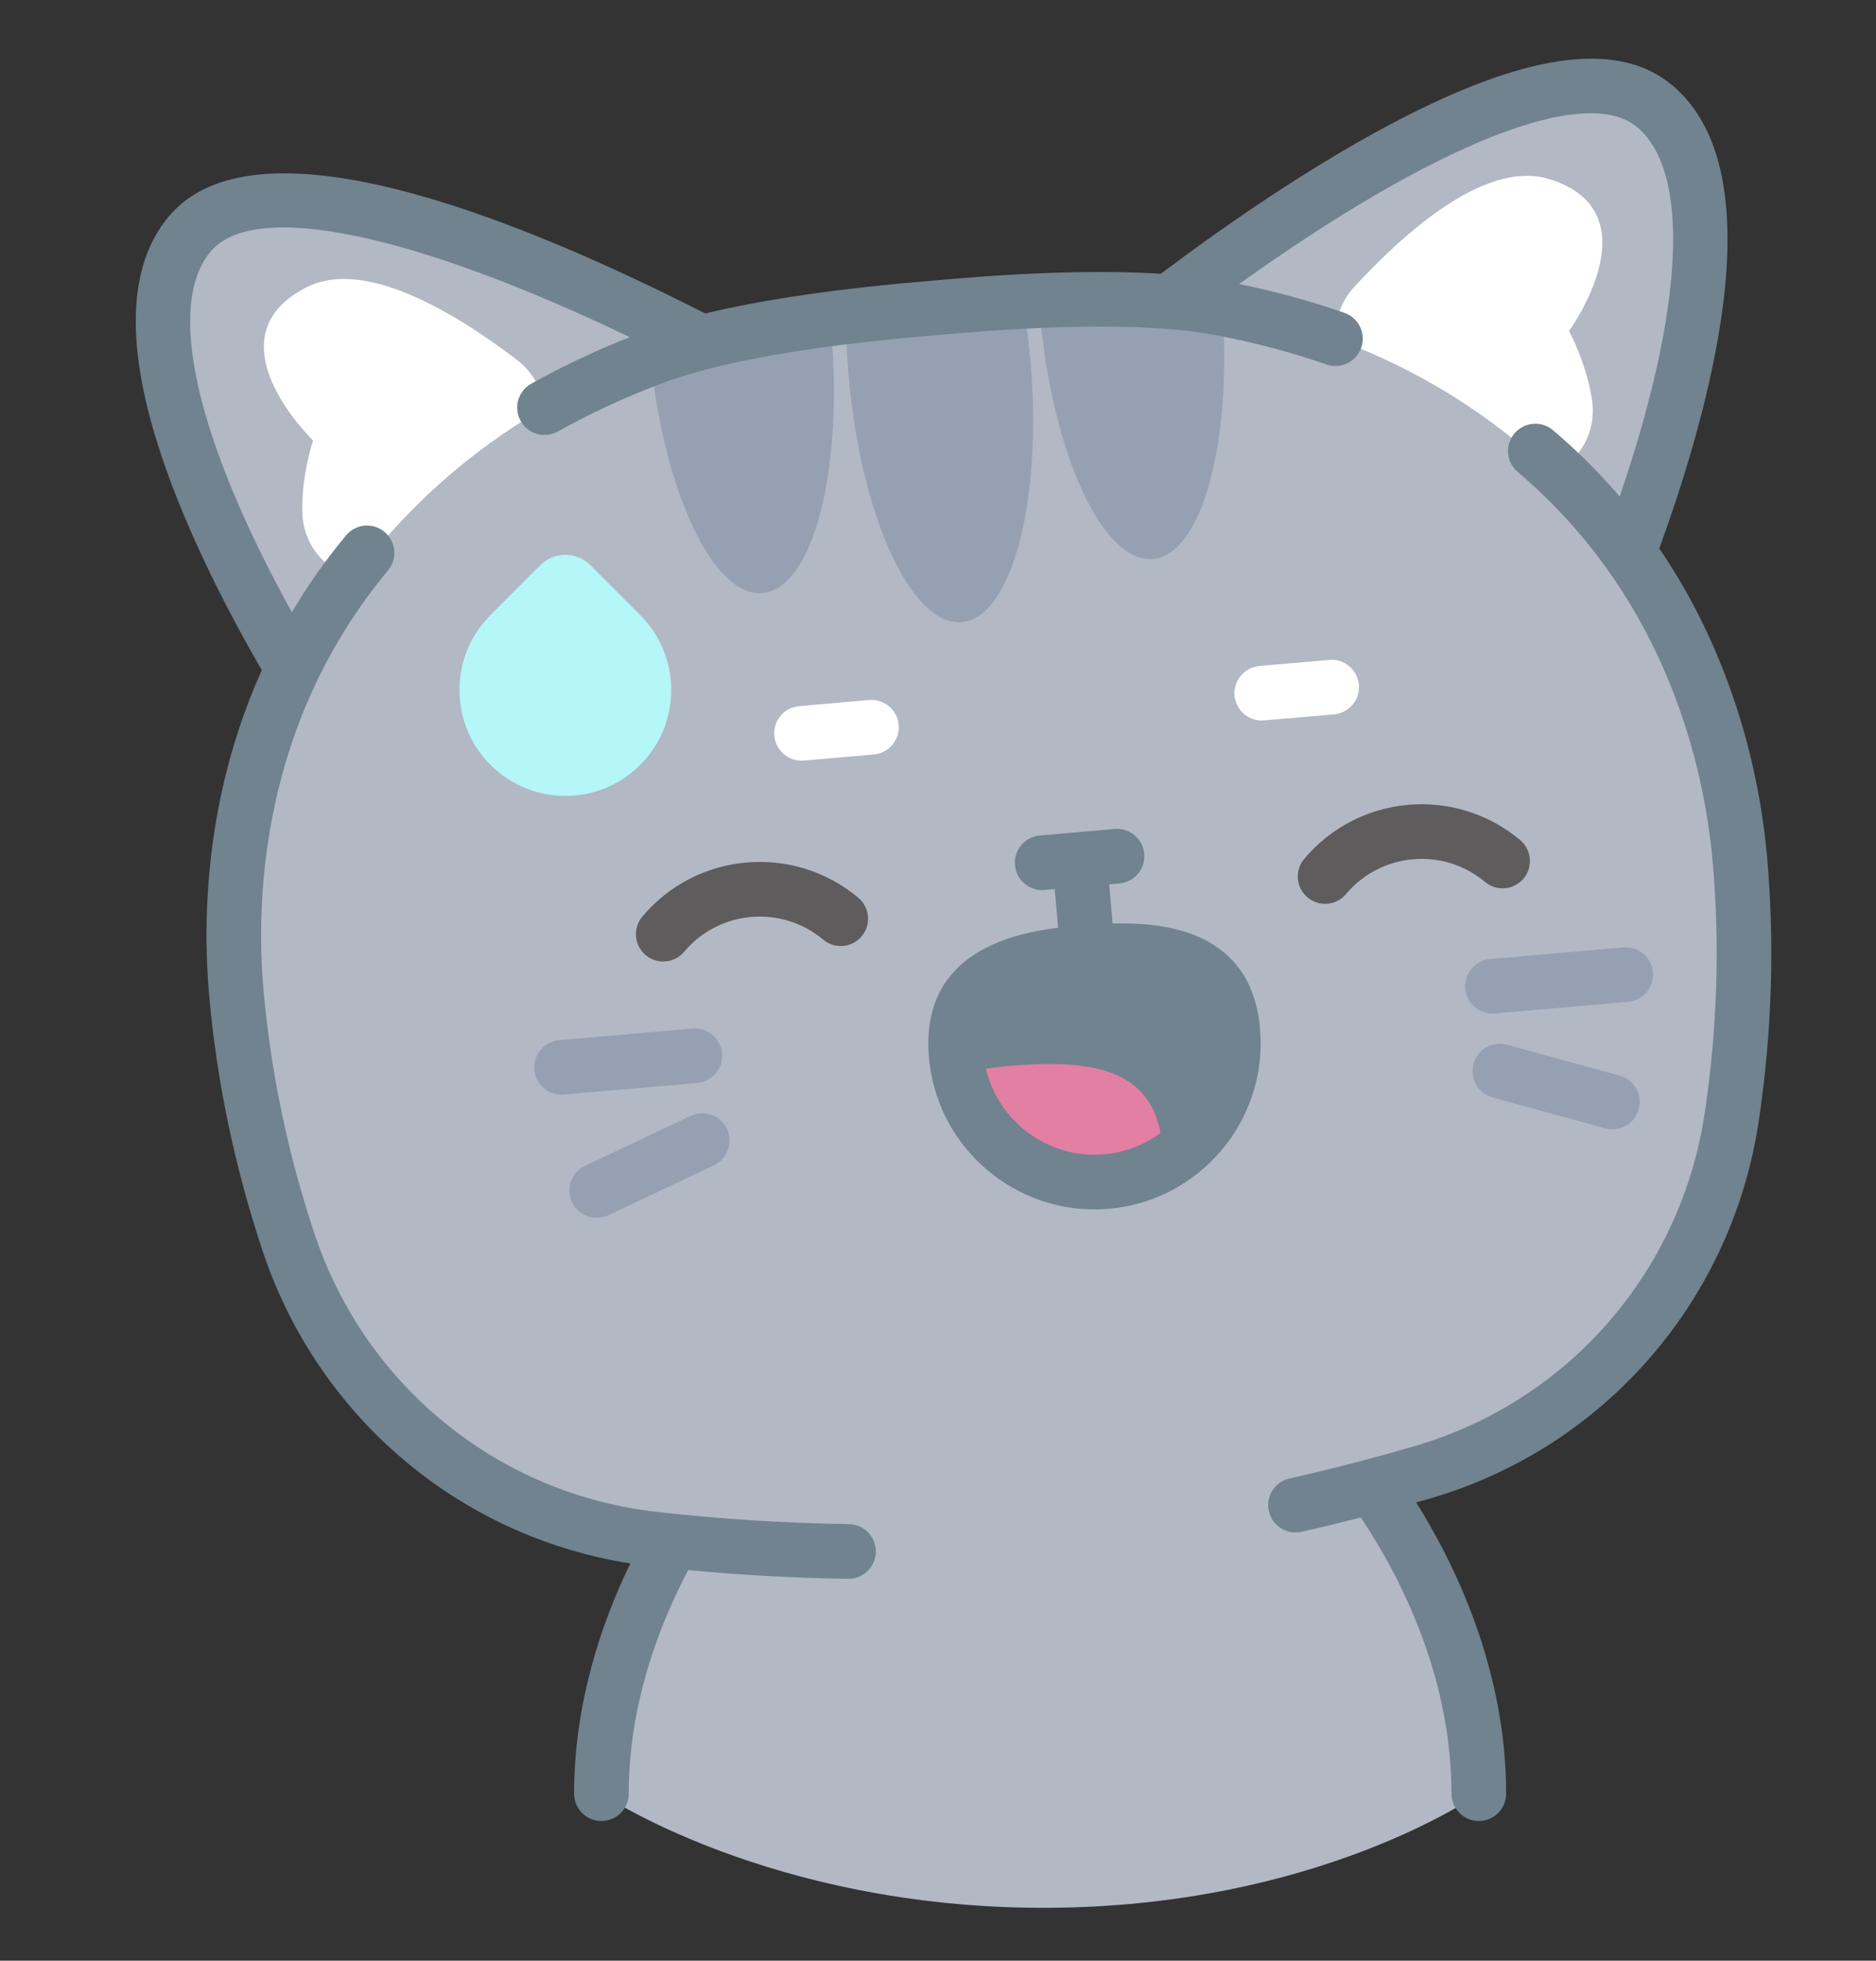 <svg xml:space="preserve" style="max-height: 500px" viewBox="250 18 224 234" y="0px" x="0px" xmlns:xlink="http://www.w3.org/1999/xlink" xmlns="http://www.w3.org/2000/svg" version="1.1" width="224" height="234">
<rect x="250" y="18" width="224" height="234" fill="#333333" stroke="none"/>
<g id="OBJECTS">
	<g>
		<g>
			<path d="M453.2,345.293c-2.092-11.193-7.087-23.712-16.33-34.269c3.613-13.495,9.995-43.505-2.04-51.75&#10;&#9;&#9;&#9;&#9;c-12.121-8.303-41.183,16.354-53.828,28.038c-7.313,0.146-16.551,1.372-27.018,3.377c-10.486,1.911-19.545,4.106-26.417,6.611&#10;&#9;&#9;&#9;&#9;c-16.018-6.334-52.02-18.817-60.318-6.703c-8.242,12.031,8.533,37.695,16.794,48.983c-4.81,13.186-4.946,26.667-2.853,37.863&#10;&#9;&#9;&#9;&#9;c1.81,9.681,4.771,19.135,8.897,28.371c6.531,14.615,19.356,25.071,34.496,28.665c-0.565,2.001-0.862,4.063-0.862,6.169&#10;&#9;&#9;&#9;&#9;c0,18.971,23.941,34.35,53.474,34.35c29.533,0,53.474-15.379,53.474-34.35c0-7.494-3.739-14.427-10.08-20.073&#10;&#9;&#9;&#9;&#9;c1.019-0.395,2.036-0.796,3.052-1.207c18.299-7.408,30.512-24.689,31.512-44.408C455.664,364.859,455.01,354.974,453.2,345.293z" style="fill:#B2B8C4;"/>
			<g>
				<path d="M365.674,295.656c2.995,16.025,0.759,29.88-4.971,30.951&#10;&#9;&#9;&#9;&#9;&#9;c-5.743,1.073-12.832-11.038-15.828-27.063c-0.41-2.196-0.724-4.348-0.935-6.429c6.704-1.57,13.465-2.834,20.286-3.779&#10;&#9;&#9;&#9;&#9;&#9;C364.781,291.353,365.266,293.472,365.674,295.656z" style="fill:#95A1B3;"/>
				<g>
					<path d="M342.358,294.566c2.993,16.013,0.771,29.877-4.971,30.951&#10;&#9;&#9;&#9;&#9;&#9;&#9;c-5.522,1.032-12.321-10.206-15.484-25.362c3.396-1.6,6.966-2.953,10.674-4.04c3.18-0.925,6.371-1.788,9.578-2.565&#10;&#9;&#9;&#9;&#9;&#9;&#9;C342.232,293.891,342.293,294.222,342.358,294.566z" style="fill:#95A1B3;"/>
					<path d="M387.292,287.793c2.561,15.332,0.294,28.341-5.253,29.378&#10;&#9;&#9;&#9;&#9;&#9;&#9;c-5.743,1.073-12.822-11.052-15.815-27.065c-0.064-0.344-0.126-0.675-0.178-1.021c3.755-0.499,7.542-0.889,11.334-1.191&#10;&#9;&#9;&#9;&#9;&#9;&#9;C380.72,287.624,384.031,287.602,387.292,287.793z" style="fill:#95A1B3;"/>
				</g>
			</g>
			<path d="M427.473,286.163c0,0,2.358,3.445,3.415,7.604c0.985,3.841-0.804,7.249-3.64,9.062&#10;&#9;&#9;&#9;&#9;c-7.811-6.121-16.882-10.623-26.642-13.104c-0.309-2.127,0.187-4.365,1.614-6.245c5.724-7.559,13.995-16.103,21.257-14.615&#10;&#9;&#9;&#9;&#9;C436.13,271.464,427.473,286.163,427.473,286.163z" style="fill:#FFFFFF;"/>
			<path d="M283.811,313.016c0,0-0.955,4.065-0.438,8.324c0.469,3.938,3.368,6.469,6.667,7.135&#10;&#9;&#9;&#9;&#9;c5.073-8.53,11.905-16.004,20.11-21.843c-0.481-2.095-1.752-4.003-3.761-5.24c-8.068-4.981-18.866-9.96-25.102-5.95&#10;&#9;&#9;&#9;&#9;C270.43,302.436,283.811,313.016,283.811,313.016z" style="fill:#FFFFFF;"/>
			<path d="M456.405,344.694c-1.565-8.376-5.608-22.102-15.95-34.51c1.867-7.244,4.004-17.283,4.511-26.836&#10;&#9;&#9;&#9;&#9;c0.716-13.497-2.076-22.503-8.299-26.766c-6.524-4.469-16.437-2.356-30.306,6.46c-9.924,6.308-19.827,14.772-26.673,21.05&#10;&#9;&#9;&#9;&#9;c-6.992,0.247-15.791,1.378-26.29,3.389c-10.539,1.921-19.16,4.046-25.773,6.343c-24.221-9.469-54.358-17.793-63.073-5.072&#10;&#9;&#9;&#9;&#9;c-4.264,6.224-3.614,15.63,1.931,27.956c3.932,8.74,9.551,17.321,13.908,23.392c-5.162,15.307-3.974,29.567-2.408,37.943&#10;&#9;&#9;&#9;&#9;c1.851,9.901,4.921,19.692,9.125,29.103c4.21,9.419,10.956,17.39,19.509,23.05c8.569,5.671,18.544,8.751,28.845,8.906&#10;&#9;&#9;&#9;&#9;c0.017,0,0.034,0,0.05,0c1.778,0,3.233-1.428,3.26-3.212c0.027-1.801-1.41-3.283-3.211-3.31&#10;&#9;&#9;&#9;&#9;c-9.052-0.137-17.816-2.842-25.344-7.824c-7.519-4.976-13.451-11.986-17.154-20.272c-3.996-8.943-6.912-18.243-8.669-27.64&#10;&#9;&#9;&#9;&#9;c-1.94-10.381-3.271-30.635,9.615-49.651c1.01-1.491,0.621-3.519-0.871-4.529c-1.491-1.011-3.519-0.621-4.529,0.87&#10;&#9;&#9;&#9;&#9;c-2.1,3.098-3.849,6.224-5.313,9.338c-10.427-15.308-18.632-32.745-13.364-40.435c4.387-6.405,22.888-4.404,49.015,5.086&#10;&#9;&#9;&#9;&#9;c-3.786,1.958-7.371,4.107-10.67,6.4c-1.479,1.028-1.844,3.06-0.816,4.539c0.633,0.911,1.649,1.4,2.681,1.4&#10;&#9;&#9;&#9;&#9;c0.642,0,1.291-0.189,1.858-0.584c3.448-2.398,7.24-4.63,11.266-6.635c6.409-3.186,16.94-6.129,31.33-8.752&#10;&#9;&#9;&#9;&#9;c14.337-2.746,25.22-3.806,32.345-3.15c4.482,0.416,8.824,1.128,12.905,2.118c1.751,0.425,3.513-0.65,3.938-2.4&#10;&#9;&#9;&#9;&#9;c0.424-1.75-0.651-3.513-2.401-3.938c-3.905-0.947-8.024-1.656-12.266-2.114c6.039-5.267,13.41-11.2,20.743-15.862&#10;&#9;&#9;&#9;&#9;c10.948-6.96,19.158-9.298,23.121-6.584c6.658,4.561,7.398,20.28,2.159,42.536c-2.491-2.377-5.254-4.661-8.333-6.794&#10;&#9;&#9;&#9;&#9;c-1.482-1.026-3.512-0.656-4.537,0.824c-1.025,1.481-0.656,3.512,0.825,4.538c18.885,13.078,24.96,32.445,26.9,42.826&#10;&#9;&#9;&#9;&#9;c1.757,9.398,2.396,19.123,1.9,28.905c-0.46,9.065-3.459,17.744-8.673,25.1c-5.22,7.365-12.415,13.053-20.807,16.45&#10;&#9;&#9;&#9;&#9;c-1.669,0.676-2.475,2.577-1.799,4.247c0.514,1.269,1.735,2.038,3.024,2.038c0.407,0,0.822-0.077,1.222-0.239&#10;&#9;&#9;&#9;&#9;c9.549-3.866,17.738-10.341,23.68-18.724c5.931-8.368,9.342-18.237,9.865-28.541C458.93,364.833,458.256,354.594,456.405,344.694&#10;&#9;&#9;&#9;&#9;z" style="fill:#70838E;"/>
			<g>
				<g>
					<path d="M416.851,377.73c-1.539,0-2.909-1.095-3.202-2.663c-0.331-1.771,0.836-3.474,2.606-3.805&#10;&#9;&#9;&#9;&#9;&#9;&#9;l15.245-2.849c1.771-0.329,3.474,0.836,3.805,2.607c0.331,1.77-0.836,3.474-2.606,3.805l-15.245,2.849&#10;&#9;&#9;&#9;&#9;&#9;&#9;C417.252,377.711,417.05,377.73,416.851,377.73z" style="fill:#95A1B3;"/>
					<path d="M432.008,389.719c-0.183,0-0.368-0.015-0.555-0.047l-13.336-2.288&#10;&#9;&#9;&#9;&#9;&#9;&#9;c-1.775-0.305-2.967-1.991-2.662-3.766c0.304-1.775,1.986-2.969,3.766-2.663l13.336,2.288c1.775,0.305,2.967,1.991,2.662,3.766&#10;&#9;&#9;&#9;&#9;&#9;&#9;C434.946,388.597,433.567,389.719,432.008,389.719z" style="fill:#95A1B3;"/>
				</g>
				<g>
					<path d="M310.37,397.633c-1.539,0-2.909-1.094-3.202-2.663c-0.331-1.77,0.836-3.474,2.606-3.805&#10;&#9;&#9;&#9;&#9;&#9;&#9;l15.245-2.849c1.771-0.33,3.474,0.836,3.805,2.607c0.331,1.771-0.836,3.474-2.606,3.805l-15.245,2.849&#10;&#9;&#9;&#9;&#9;&#9;&#9;C310.771,397.615,310.569,397.633,310.37,397.633z" style="fill:#95A1B3;"/>
					<path d="M315.826,411.435c-1.109,0-2.19-0.566-2.801-1.586c-0.925-1.545-0.423-3.548,1.123-4.473&#10;&#9;&#9;&#9;&#9;&#9;&#9;l11.609-6.951c1.544-0.925,3.548-0.423,4.473,1.123c0.925,1.545,0.422,3.548-1.123,4.473l-11.609,6.951&#10;&#9;&#9;&#9;&#9;&#9;&#9;C316.973,411.286,316.396,411.435,315.826,411.435z" style="fill:#95A1B3;"/>
				</g>
			</g>
			<g>
				<path d="M387.836,351.462c-0.89,0-1.776-0.362-2.42-1.074c-1.208-1.336-1.104-3.398,0.231-4.606&#10;&#9;&#9;&#9;&#9;&#9;l7.08-6.403c1.336-1.208,3.398-1.105,4.606,0.231c1.208,1.336,1.104,3.398-0.231,4.606l-7.08,6.403&#10;&#9;&#9;&#9;&#9;&#9;C389.399,351.184,388.616,351.462,387.836,351.462z" style="fill:#FFFFFF;"/>
				<path d="M343.19,359.808c-0.388,0-0.782-0.07-1.165-0.217l-8.915-3.413&#10;&#9;&#9;&#9;&#9;&#9;c-1.682-0.644-2.523-2.529-1.879-4.211c0.644-1.682,2.53-2.524,4.211-1.879l8.915,3.413c1.682,0.644,2.523,2.53,1.879,4.211&#10;&#9;&#9;&#9;&#9;&#9;C345.739,359.011,344.502,359.808,343.19,359.808z" style="fill:#FFFFFF;"/>
			</g>
			<g>
				<path d="M398.151,388.409c0.506,3.382-0.042,6.08-1.423,8.294c-3.234,5.213-11.116,7.647-20.718,9.568&#10;&#9;&#9;&#9;&#9;&#9;c-9.754,1.96-18.236,3.511-23.193-0.376c-1.972-1.553-3.394-3.963-4.111-7.557c-0.421-2.128-0.222-4.487,0.538-6.848&#10;&#9;&#9;&#9;&#9;&#9;c0.351-1.118,0.839-2.238,1.431-3.355c3.322-6.213,10.176-11.943,18.949-13.709c3.386-0.667,6.775-0.706,9.966-0.216&#10;&#9;&#9;&#9;&#9;&#9;c5.059,0.758,9.624,2.787,12.978,5.499C395.625,382.179,397.673,385.239,398.151,388.409z" style="fill:#70838E;"/>
				<path d="M391.834,397.618c-2.332,5.044-8.425,7.144-15.89,8.665c-7.583,1.555-14.184,2.754-18.234-1.303&#10;&#9;&#9;&#9;&#9;&#9;c0.167-0.58,0.371-1.156,0.592-1.734c2.362-6.022,7.514-11.445,14.335-12.846c2.633-0.526,5.296-0.418,7.82,0.185&#10;&#9;&#9;&#9;&#9;&#9;c4.005,0.956,7.672,3.152,10.415,5.979C391.204,396.912,391.528,397.263,391.834,397.618z" style="fill:#E27FA3;"/>
				<path d="M401.375,387.92c-0.587-3.878-2.985-7.694-6.753-10.746l0,0&#10;&#9;&#9;&#9;&#9;&#9;c-3.918-3.172-9.083-5.371-14.539-6.19c-2.586-0.391-5.186-0.462-7.77-0.226l-0.702-3.628l1.055-0.197&#10;&#9;&#9;&#9;&#9;&#9;c1.771-0.331,2.938-2.034,2.606-3.805c-0.331-1.77-2.034-2.938-3.805-2.606l-8.563,1.6c-1.77,0.331-2.938,2.034-2.606,3.805&#10;&#9;&#9;&#9;&#9;&#9;c0.293,1.568,1.662,2.663,3.202,2.663c0.199,0,0.4-0.018,0.603-0.056l1.096-0.205l0.715,3.693&#10;&#9;&#9;&#9;&#9;&#9;c-7.717,2.401-14.487,7.786-18.114,14.573c-0.683,1.273-1.243,2.587-1.666,3.905c-0.932,2.914-1.149,5.843-0.625,8.475&#10;&#9;&#9;&#9;&#9;&#9;c1.428,7.127,5.525,11.268,12.178,12.307c1.208,0.189,2.472,0.274,3.796,0.274c4.354,0,9.361-0.919,15.173-2.085&#10;&#9;&#9;&#9;&#9;&#9;c6.182-1.242,13.156-2.95,18.005-6.198C400.103,399.63,402.362,394.465,401.375,387.92z M391.032,397.856&#10;&#9;&#9;&#9;&#9;&#9;c-3.924,2.628-10.431,4.171-15.66,5.222c-6.933,1.392-12.564,2.405-16.679,1.762c-2.872-0.449-5.684-1.625-6.788-7.14&#10;&#9;&#9;&#9;&#9;&#9;c-0.307-1.546-0.155-3.348,0.441-5.21c0.302-0.941,0.706-1.887,1.205-2.816c2.514-4.705,8.224-10.341,16.701-12.045&#10;&#9;&#9;&#9;&#9;&#9;c1.646-0.325,3.31-0.488,4.98-0.488c1.292,0,2.588,0.098,3.879,0.293c4.328,0.649,8.38,2.357,11.407,4.809&#10;&#9;&#9;&#9;&#9;&#9;c2.5,2.025,4.066,4.388,4.408,6.652C395.536,392.939,394.372,395.619,391.032,397.856z" style="fill:#70838E;"/>
			</g>
			<g>
				<path d="M322.07,384.209c-1.49,0-2.834-1.027-3.177-2.54c-0.398-1.756,0.702-3.503,2.458-3.901&#10;&#9;&#9;&#9;&#9;&#9;c0.34-0.077,6.023-1.355,12.629-2.107c-2.31-1.487-4.952-2.893-7.478-3.57c-1.74-0.466-2.772-2.254-2.306-3.994&#10;&#9;&#9;&#9;&#9;&#9;c0.467-1.74,2.257-2.772,3.994-2.305c8.221,2.203,16.572,9.872,16.923,10.198c0.989,0.915,1.313,2.343,0.816,3.595&#10;&#9;&#9;&#9;&#9;&#9;c-0.493,1.243-1.695,2.059-3.031,2.059c-0.009,0-0.018,0-0.027,0c-8.712-0.065-19.964,2.459-20.077,2.485&#10;&#9;&#9;&#9;&#9;&#9;C322.552,384.182,322.309,384.209,322.07,384.209z" style="fill:#5F5C5D;"/>
				<path d="M395.997,371.718c-0.891,0-1.763-0.365-2.393-1.045c-0.915-0.988-1.129-2.437-0.538-3.647&#10;&#9;&#9;&#9;&#9;&#9;c0.21-0.43,5.227-10.598,12.096-15.622c1.453-1.063,3.495-0.746,4.557,0.707c1.063,1.454,0.746,3.494-0.707,4.557&#10;&#9;&#9;&#9;&#9;&#9;c-2.111,1.544-4.067,3.809-5.684,6.03c6.431-1.685,12.192-2.546,12.537-2.597c1.778-0.261,3.439,0.968,3.701,2.75&#10;&#9;&#9;&#9;&#9;&#9;c0.263,1.782-0.968,3.439-2.749,3.702c-0.115,0.017-11.54,1.729-19.618,4.935C396.808,371.642,396.401,371.718,395.997,371.718z" style="fill:#5F5C5D;"/>
			</g>
		</g>
		<path d="M397.323,440.458c12.503-26.788,39.753-83.895,60.317-77.194&#10;&#9;&#9;&#9;c20.564,6.701-28.398,83.539-28.398,83.539L397.323,440.458z" style="fill:#B2B8C4;"/>
		<path d="M429.239,450.064c-0.599,0-1.206-0.165-1.749-0.511c-1.519-0.968-1.966-2.984-0.998-4.503&#10;&#9;&#9;&#9;c14.793-23.22,36.676-64.483,32.417-76.36c-0.451-1.256-1.132-1.952-2.279-2.326c-7.189-2.343-17.369,6.206-29.44,24.719&#10;&#9;&#9;&#9;c-11.345,17.399-21.859,39.927-26.913,50.753c-0.762,1.632-2.702,2.337-4.334,1.576c-1.632-0.762-2.337-2.702-1.576-4.334&#10;&#9;&#9;&#9;c5.116-10.962,15.762-33.772,27.359-51.557c14.254-21.861,26.331-30.811,36.924-27.359c3.06,0.997,5.272,3.185,6.399,6.326&#10;&#9;&#9;&#9;c3.006,8.386-1.619,24.372-14.139,48.871c-8.95,17.512-18.819,33.039-18.917,33.194&#10;&#9;&#9;&#9;C431.371,449.531,430.317,450.064,429.239,450.064z" style="fill:#70838E;"/>
		<path d="M359.937,443.929c-19.68-22.059-62.206-68.914-79.973-56.581&#10;&#9;&#9;&#9;c-17.767,12.333,51.228,71.839,51.228,71.839L359.937,443.929z" style="fill:#B2B8C4;"/>
		<path d="M331.191,462.448c-0.755,0-1.512-0.26-2.129-0.792c-0.139-0.12-14.057-12.153-27.666-26.35&#10;&#9;&#9;&#9;c-19.039-19.862-28.067-33.843-27.6-42.739c0.175-3.333,1.665-6.064,4.309-7.899c9.15-6.352,23.293-1.256,43.233,15.581&#10;&#9;&#9;&#9;c16.222,13.697,32.98,32.481,41.034,41.508c1.199,1.344,1.082,3.405-0.262,4.605c-1.344,1.199-3.405,1.081-4.605-0.262&#10;&#9;&#9;&#9;c-7.954-8.915-24.505-27.467-40.374-40.867c-16.887-14.259-29.094-19.517-35.306-15.206c-0.991,0.688-1.444,1.551-1.514,2.883&#10;&#9;&#9;&#9;c-0.661,12.605,32.165,45.828,53.013,63.807c1.364,1.176,1.516,3.236,0.34,4.599C333.017,462.065,332.106,462.448,331.191,462.448&#10;&#9;&#9;&#9;z" style="fill:#70838E;"/>
	</g>
	<g>
		<g>
			<path d="M227.343,260.902c-11.31-11.31-47.339,9.263-63.207,19.236c-7.854-1.306-17.985-1.842-29.586-1.79&#10;&#9;&#9;&#9;&#9;c-11.603-0.052-21.735,0.484-29.59,1.791c-15.874-9.981-51.9-30.539-63.203-19.236c-11.225,11.225,1.591,42.043,8.173,55.774&#10;&#9;&#9;&#9;&#9;c-7.784,13.147-10.626,27.546-10.626,39.945c0,10.722,1.277,21.43,3.846,32.138c5.014,20.9,21.539,36.949,42.602,41.215&#10;&#9;&#9;&#9;&#9;c0.516,0.104,1.031,0.202,1.547,0.303c-0.821,2.658-1.255,5.427-1.255,8.272c0,20.131,21.716,36.451,48.505,36.451&#10;&#9;&#9;&#9;&#9;c26.789,0,48.505-16.32,48.505-36.451c0-2.845-0.434-5.614-1.255-8.272c0.516-0.101,1.033-0.199,1.549-0.303&#10;&#9;&#9;&#9;&#9;c21.063-4.267,37.587-20.316,42.602-41.215c2.568-10.708,3.846-21.417,3.846-32.138c0-12.396-2.841-26.791-10.62-39.935&#10;&#9;&#9;&#9;&#9;C225.741,302.967,238.572,272.131,227.343,260.902z" style="fill:#B2B8C4;"/>
			<g>
				<path d="M146.067,286c0,17.747-5.164,32.124-11.51,32.124c-6.36,0-11.523-14.377-11.523-32.124&#10;&#9;&#9;&#9;&#9;&#9;c0-2.432,0.095-4.797,0.285-7.066c7.488-0.34,14.975-0.34,22.463,0.013C145.972,281.217,146.067,283.581,146.067,286z" style="fill:#95A1B3;"/>
				<g>
					<path d="M121.335,280.17c0,17.734-5.15,32.124-11.51,32.124c-6.115,0-11.143-13.385-11.496-30.236&#10;&#9;&#9;&#9;&#9;&#9;&#9;c3.954-1.033,8.045-1.766,12.23-2.188c3.587-0.353,7.175-0.639,10.762-0.829C121.335,279.423,121.335,279.79,121.335,280.17z" style="fill:#95A1B3;"/>
					<path d="M170.772,281.91c-0.326,16.918-5.354,30.385-11.497,30.385c-6.36,0-11.51-14.391-11.51-32.124&#10;&#9;&#9;&#9;&#9;&#9;&#9;c0-0.381,0-0.747,0.014-1.128c4.118,0.217,8.249,0.557,12.366,0.992C163.774,280.415,167.32,281.053,170.772,281.91z" style="fill:#95A1B3;"/>
				</g>
			</g>
			<path d="M214.094,288.202c0,0,1.835,4.158,2.133,8.819c0.285,4.307-2.31,7.596-5.707,8.969&#10;&#9;&#9;&#9;&#9;c-7.134-8.113-15.94-14.744-25.887-19.351c0.095-2.337,1.074-4.634,2.976-6.36c7.637-6.944,18.196-14.432,25.67-11.387&#10;&#9;&#9;&#9;&#9;C226.297,274.206,214.094,288.202,214.094,288.202z" style="fill:#FFFFFF;"/>
			<path d="M54.997,288.202c0,0-1.835,4.158-2.134,8.819c-0.285,4.307,2.31,7.596,5.707,8.969&#10;&#9;&#9;&#9;&#9;c7.134-8.113,15.94-14.744,25.887-19.351c-0.095-2.337-1.074-4.634-2.976-6.36c-7.637-6.944-18.196-14.432-25.67-11.387&#10;&#9;&#9;&#9;&#9;C42.794,274.206,54.997,288.202,54.997,288.202z" style="fill:#FFFFFF;"/>
			<path d="M229.644,258.592c-5.997-5.997-16.925-5.697-33.409,0.915&#10;&#9;&#9;&#9;&#9;c-11.898,4.773-24.221,11.873-32.795,17.221c-7.531-1.142-17.199-1.693-28.876-1.642c-11.701-0.046-21.377,0.503-28.91,1.644&#10;&#9;&#9;&#9;&#9;c-8.588-5.353-20.924-12.458-32.804-17.223c-16.482-6.612-27.408-6.912-33.404-0.915c-5.731,5.731-6.891,15.834-3.449,30.029&#10;&#9;&#9;&#9;&#9;c2.468,10.176,6.794,20.528,10.247,27.892c-8.618,15.334-10.201,30.838-10.201,40.108c0,10.941,1.324,22.01,3.936,32.899&#10;&#9;&#9;&#9;&#9;c2.607,10.867,8.204,20.697,16.185,28.427c7.996,7.744,18.003,13.008,28.941,15.224c0.219,0.044,0.437,0.066,0.651,0.066&#10;&#9;&#9;&#9;&#9;c1.519,0,2.879-1.068,3.193-2.614c0.358-1.765-0.783-3.486-2.549-3.844c-9.713-1.968-18.599-6.642-25.698-13.517&#10;&#9;&#9;&#9;&#9;c-7.089-6.867-12.062-15.603-14.38-25.263c-2.492-10.391-3.756-20.948-3.756-31.378c0-11.54,2.638-33.564,20.302-51.409&#10;&#9;&#9;&#9;&#9;c1.267-1.28,1.257-3.345-0.023-4.612c-1.279-1.267-3.344-1.257-4.612,0.023c-2.986,3.016-5.576,6.138-7.826,9.308&#10;&#9;&#9;&#9;&#9;c-10.292-23.105-12.699-40.377-6.349-46.728c6.114-6.113,25.883-0.157,52.353,15.541c-4.661,1.374-9.131,3.014-13.296,4.888&#10;&#9;&#9;&#9;&#9;c-1.642,0.739-2.375,2.669-1.636,4.312c0.544,1.208,1.731,1.924,2.976,1.924c0.448,0,0.902-0.093,1.336-0.288&#10;&#9;&#9;&#9;&#9;c4.182-1.881,8.698-3.517,13.422-4.861c7.521-2.135,19.422-3.184,35.352-3.11c15.926-0.076,27.803,0.975,35.322,3.11&#10;&#9;&#9;&#9;&#9;c4.727,1.346,9.243,2.981,13.424,4.862c1.642,0.738,3.573,0.007,4.312-1.636c0.739-1.642,0.006-3.573-1.636-4.312&#10;&#9;&#9;&#9;&#9;c-4.167-1.875-8.64-3.516-13.307-4.891c26.462-15.705,46.232-21.66,52.353-15.538c6.339,6.339,3.937,23.611-6.339,46.726&#10;&#9;&#9;&#9;&#9;c-2.25-3.17-4.84-6.292-7.825-9.307c-1.268-1.281-3.332-1.29-4.612-0.023c-1.28,1.267-1.29,3.332-0.023,4.612&#10;&#9;&#9;&#9;&#9;c17.665,17.845,20.303,39.869,20.303,51.409c0,10.431-1.264,20.987-3.756,31.377c-2.318,9.661-7.291,18.397-14.38,25.263&#10;&#9;&#9;&#9;&#9;c-7.098,6.875-15.985,11.549-25.698,13.517c-1.765,0.357-2.906,2.078-2.549,3.844c0.313,1.547,1.673,2.614,3.193,2.614&#10;&#9;&#9;&#9;&#9;c0.214,0,0.433-0.021,0.651-0.066c10.937-2.216,20.945-7.48,28.94-15.224c7.981-7.73,13.578-17.56,16.185-28.427&#10;&#9;&#9;&#9;&#9;c2.611-10.888,3.936-21.956,3.936-32.899c0-9.27-1.583-24.773-10.2-40.106c3.452-7.374,7.775-17.736,10.238-27.895&#10;&#9;&#9;&#9;&#9;C236.535,274.425,235.374,264.322,229.644,258.592z" style="fill:#70838E;"/>
			<g>
				<circle r="10.685" cy="365.082" cx="174.916" style="fill:#5F5C5D;"/>
				<path d="M104.869,365.082c0-5.901-4.784-10.684-10.684-10.684c-5.901,0-10.685,4.784-10.685,10.684&#10;&#9;&#9;&#9;&#9;&#9;c0,5.901,4.784,10.685,10.685,10.685C100.086,375.767,104.869,370.983,104.869,365.082z" style="fill:#5F5C5D;"/>
			</g>
			<g>
				<g>
					<path d="M201.952,383.802H185.07c-1.786,0-3.233-1.447-3.233-3.233s1.447-3.233,3.233-3.233h16.882&#10;&#9;&#9;&#9;&#9;&#9;&#9;c1.786,0,3.233,1.447,3.233,3.233S203.738,383.802,201.952,383.802z" style="fill:#95A1B3;"/>
					<path d="M198.882,399.663c-0.373,0-0.752-0.065-1.123-0.202l-13.813-5.116&#10;&#9;&#9;&#9;&#9;&#9;&#9;c-1.674-0.62-2.529-2.48-1.909-4.154c0.62-1.674,2.479-2.529,4.155-1.909l13.813,5.116c1.674,0.62,2.529,2.48,1.908,4.154&#10;&#9;&#9;&#9;&#9;&#9;&#9;C201.431,398.856,200.196,399.663,198.882,399.663z" style="fill:#95A1B3;"/>
				</g>
				<g>
					<path d="M84.031,383.802H67.149c-1.786,0-3.233-1.447-3.233-3.233s1.447-3.233,3.233-3.233h16.883&#10;&#9;&#9;&#9;&#9;&#9;&#9;c1.786,0,3.233,1.447,3.233,3.233S85.817,383.802,84.031,383.802z" style="fill:#95A1B3;"/>
					<path d="M70.219,399.663c-1.314,0-2.549-0.807-3.032-2.111c-0.62-1.674,0.235-3.534,1.909-4.154&#10;&#9;&#9;&#9;&#9;&#9;&#9;l13.813-5.116c1.673-0.62,3.533,0.234,4.154,1.909c0.62,1.674-0.234,3.534-1.909,4.154l-13.813,5.116&#10;&#9;&#9;&#9;&#9;&#9;&#9;C70.971,399.598,70.592,399.663,70.219,399.663z" style="fill:#95A1B3;"/>
				</g>
			</g>
			<g>
				<path d="M168.132,344.456c-0.163,0-0.328-0.012-0.495-0.038l-8.856-1.359&#10;&#9;&#9;&#9;&#9;&#9;c-1.765-0.271-2.976-1.921-2.705-3.686c0.271-1.764,1.918-2.975,3.686-2.705l8.856,1.359c1.765,0.271,2.976,1.921,2.705,3.686&#10;&#9;&#9;&#9;&#9;&#9;C171.077,343.312,169.7,344.456,168.132,344.456z" style="fill:#FFFFFF;"/>
				<path d="M100.969,344.456c-1.569,0-2.946-1.144-3.191-2.743c-0.271-1.765,0.94-3.415,2.705-3.686&#10;&#9;&#9;&#9;&#9;&#9;l8.856-1.359c1.769-0.271,3.414,0.94,3.686,2.705c0.271,1.765-0.94,3.415-2.705,3.686l-8.856,1.359&#10;&#9;&#9;&#9;&#9;&#9;C101.298,344.444,101.132,344.456,100.969,344.456z" style="fill:#FFFFFF;"/>
			</g>
			<path d="M151.707,370.85h-34.314c-5.368,0-9.72,4.352-9.72,9.72l0,0c0,5.368,4.352,9.72,9.72,9.72h34.314&#10;&#9;&#9;&#9;&#9;c5.368,0,9.72-4.352,9.72-9.72l0,0C161.428,375.202,157.076,370.85,151.707,370.85z" style="fill:#FFFFFF;"/>
			<path d="M151.707,367.589h-13.896v-4.209h1.48c1.801,0,3.261-1.46,3.261-3.261s-1.46-3.261-3.261-3.261&#10;&#9;&#9;&#9;&#9;h-9.483c-1.801,0-3.261,1.46-3.261,3.261s1.46,3.261,3.261,3.261h1.481v4.209h-13.896c-7.158,0-12.981,5.823-12.981,12.981&#10;&#9;&#9;&#9;&#9;c0,7.158,5.824,12.981,12.981,12.981h34.314c7.158,0,12.981-5.823,12.981-12.981&#10;&#9;&#9;&#9;&#9;C164.689,373.412,158.865,367.589,151.707,367.589z M151.707,387.029h-34.314c-3.562,0-6.459-2.897-6.459-6.459&#10;&#9;&#9;&#9;&#9;c0-3.561,2.897-6.459,6.459-6.459h34.314c3.562,0,6.459,2.898,6.459,6.459C158.167,384.132,155.269,387.029,151.707,387.029z" style="fill:#70838E;"/>
		</g>
		<g>
			<g>
				<path d="M116.207,431.696c-1.714-1.714-3.517-3.241-5.367-4.585c-0.027-1.193-0.197-2.401-0.527-3.603&#10;&#9;&#9;&#9;&#9;&#9;l-1.851-6.738c-2.167-7.889-10.318-12.527-18.206-10.36l-0.971,0.267c-2.72-7.298-8.066-11.414-13.371-9.957&#10;&#9;&#9;&#9;&#9;&#9;c-6.339,1.741-6.665,9.184-3.043,23.239c-0.375,2.101-0.316,4.312,0.287,6.507l1.851,6.738c0.39,1.419,0.976,2.732,1.717,3.92&#10;&#9;&#9;&#9;&#9;&#9;c0.454,7.298,4.423,15.696,11.389,22.663c11.738,11.738,27.542,14.966,35.3,7.208&#10;&#9;&#9;&#9;&#9;&#9;C131.173,459.239,127.945,443.435,116.207,431.696z" style="fill:#B2B8C4;"/>
				<path d="M130.32,450.188c-1.486-7.288-5.678-14.674-11.803-20.799c-1.462-1.462-2.98-2.797-4.527-3.993&#10;&#9;&#9;&#9;&#9;&#9;c-0.106-0.921-0.282-1.84-0.532-2.751l-1.85-6.738c-1.278-4.655-4.293-8.534-8.489-10.921c-3.655-2.08-7.826-2.811-11.918-2.119&#10;&#9;&#9;&#9;&#9;&#9;c-3.657-7.328-9.895-11.015-16.146-9.285c-3.089,0.847-6.922,3.23-7.642,9.777c-0.433,3.935,0.247,9.261,2.13,16.708&#10;&#9;&#9;&#9;&#9;&#9;c-0.33,2.361-0.198,4.824,0.472,7.264l1.851,6.737c0.397,1.446,0.962,2.817,1.678,4.091c0.759,8.174,5.189,16.845,12.271,23.928&#10;&#9;&#9;&#9;&#9;&#9;c6.12,6.126,13.502,10.321,20.787,11.811c1.942,0.397,3.821,0.593,5.621,0.593c5.405,0,10.081-1.771,13.497-5.187&#10;&#9;&#9;&#9;&#9;&#9;C130.271,464.752,131.905,457.963,130.32,450.188z M94.198,409.138c1.977,0,3.93,0.512,5.695,1.516&#10;&#9;&#9;&#9;&#9;&#9;c2.681,1.526,4.608,4.005,5.425,6.98l1.85,6.738c0.817,2.975,0.427,6.09-1.099,8.772c-1.526,2.682-4.005,4.609-6.98,5.425&#10;&#9;&#9;&#9;&#9;&#9;l-6.738,1.851c-2.975,0.817-6.09,0.427-8.772-1.099c-2.682-1.526-4.608-4.005-5.425-6.98l-1.851-6.738&#10;&#9;&#9;&#9;&#9;&#9;c-1.687-6.142,1.938-12.511,8.079-14.198l6.738-1.851C92.138,409.276,93.171,409.138,94.198,409.138z M76.787,399.869&#10;&#9;&#9;&#9;&#9;&#9;c2.739-0.758,5.73,1.108,7.901,4.689l-2.033,0.558c-3.372,0.926-6.257,2.757-8.47,5.155&#10;&#9;&#9;&#9;&#9;&#9;C72.867,400.955,75.505,400.221,76.787,399.869z M121.107,464.693c-2.952,2.953-7.641,3.952-13.198,2.816&#10;&#9;&#9;&#9;&#9;&#9;c-6.047-1.237-12.254-4.799-17.481-10.031c-3.483-3.483-6.245-7.47-8.06-11.503c2.201,0.919,4.538,1.388,6.897,1.388&#10;&#9;&#9;&#9;&#9;&#9;c1.606,0,3.224-0.216,4.815-0.653l6.738-1.85v0c4.655-1.279,8.534-4.293,10.921-8.489c0.569-1,1.035-2.04,1.4-3.106&#10;&#9;&#9;&#9;&#9;&#9;c0.256,0.244,0.513,0.484,0.766,0.737c5.231,5.231,8.791,11.443,10.025,17.491C125.063,457.051,124.061,461.739,121.107,464.693&#10;&#9;&#9;&#9;&#9;&#9;z" style="fill:#70838E;"/>
			</g>
			<g>
				<path d="M193.183,396.72c-5.304-1.457-10.65,2.658-13.371,9.957l-0.971-0.267&#10;&#9;&#9;&#9;&#9;&#9;c-7.888-2.166-16.04,2.472-18.206,10.36l-1.851,6.738c-0.33,1.202-0.501,2.411-0.527,3.603c-1.85,1.343-3.652,2.87-5.366,4.585&#10;&#9;&#9;&#9;&#9;&#9;c-11.738,11.738-14.966,27.543-7.209,35.3c7.757,7.757,23.561,4.53,35.3-7.208c6.966-6.966,10.934-15.364,11.389-22.663&#10;&#9;&#9;&#9;&#9;&#9;c0.741-1.188,1.327-2.5,1.717-3.92l1.851-6.738c0.603-2.195,0.662-4.406,0.287-6.507&#10;&#9;&#9;&#9;&#9;&#9;C199.848,405.904,199.523,398.462,193.183,396.72z" style="fill:#B2B8C4;"/>
				<path d="M201.685,403.358c-0.721-6.547-4.554-8.93-7.634-9.775c-6.258-1.734-12.497,1.954-16.154,9.283&#10;&#9;&#9;&#9;&#9;&#9;c-4.092-0.692-8.262,0.039-11.918,2.119c-4.196,2.388-7.211,6.266-8.489,10.921l-1.851,6.738&#10;&#9;&#9;&#9;&#9;&#9;c-0.25,0.911-0.426,1.83-0.532,2.751c-1.546,1.196-3.064,2.531-4.527,3.993c-6.125,6.125-10.316,13.512-11.803,20.8&#10;&#9;&#9;&#9;&#9;&#9;c-1.585,7.775,0.048,14.564,4.601,19.116c3.416,3.416,8.091,5.187,13.497,5.187c1.799,0,3.679-0.196,5.621-0.593&#10;&#9;&#9;&#9;&#9;&#9;c7.286-1.49,14.668-5.685,20.786-11.809c7.088-7.088,11.519-15.767,12.274-23.945c0.708-1.258,1.278-2.621,1.677-4.075&#10;&#9;&#9;&#9;&#9;&#9;l1.85-6.738c0.67-2.441,0.802-4.904,0.472-7.264C201.438,412.619,202.118,407.293,201.685,403.358z M192.319,399.872&#10;&#9;&#9;&#9;&#9;&#9;c1.275,0.35,3.912,1.083,2.593,10.4c-2.213-2.399-5.098-4.229-8.47-5.156l-2.032-0.558&#10;&#9;&#9;&#9;&#9;&#9;C186.583,400.978,189.578,399.113,192.319,399.872z M161.929,424.372l1.851-6.738c0.817-2.975,2.744-5.454,5.425-6.98&#10;&#9;&#9;&#9;&#9;&#9;c2.681-1.526,5.796-1.916,8.772-1.099l6.738,1.851c6.142,1.687,9.766,8.056,8.079,14.198l-1.85,6.738&#10;&#9;&#9;&#9;&#9;&#9;c-1.686,6.142-8.057,9.767-14.198,8.079l-6.738-1.851c-2.975-0.817-5.454-2.744-6.98-5.425&#10;&#9;&#9;&#9;&#9;&#9;C161.502,430.462,161.112,427.347,161.929,424.372z M178.669,457.478c-5.225,5.232-11.433,8.794-17.48,10.03&#10;&#9;&#9;&#9;&#9;&#9;c-5.558,1.137-10.246,0.137-13.198-2.816c-6.367-6.367-3.068-20.422,7.202-30.693c0.253-0.253,0.51-0.493,0.766-0.737&#10;&#9;&#9;&#9;&#9;&#9;c0.366,1.066,0.831,2.106,1.4,3.106c2.388,4.196,6.266,7.211,10.921,8.489v0l6.738,1.85c1.596,0.438,3.201,0.648,4.782,0.648&#10;&#9;&#9;&#9;&#9;&#9;c2.413,0,4.766-0.49,6.936-1.395C184.921,449.999,182.156,453.991,178.669,457.478z" style="fill:#70838E;"/>
			</g>
		</g>
	</g>
	<g>
		<g>
			<path d="M457.762,120.707c-1.018-11.684-4.877-25.02-13.29-36.771&#10;&#9;&#9;&#9;&#9;c5.062-13.469,14.625-43.588,3.118-53.251c-11.589-9.731-43.86,12.618-57.998,23.321c-7.51-0.586-17.103-0.26-28.034,0.742&#10;&#9;&#9;&#9;&#9;c-10.941,0.904-20.447,2.241-27.744,4.117c-15.782-8.105-51.428-24.524-61.154-12.942c-9.659,11.502,4.952,39.498,12.284,51.9&#10;&#9;&#9;&#9;&#9;c-6.258,13.032-7.754,26.837-6.736,38.524c0.88,10.106,2.964,20.095,6.263,29.977c6.443,19.288,23.336,33.059,43.54,35.351&#10;&#9;&#9;&#9;&#9;c0.776,0.088,1.551,0.169,2.327,0.249c-3.948,6.98-8.528,17.747-8.528,30.144c0,0,20.05,13.621,52.791,13.621&#10;&#9;&#9;&#9;&#9;c32.741,0,51.976-13.621,51.976-13.621c0-17.501-9.129-31.758-12.718-36.687c2.051-0.545,4.1-1.117,6.146-1.719&#10;&#9;&#9;&#9;&#9;c19.503-5.751,33.761-22.235,36.772-42.347C458.317,141.011,458.642,130.813,457.762,120.707z" style="fill:#B2B8C4;"/>
			<g>
				<path d="M373.042,61.016c1.457,16.728-2.23,30.704-8.211,31.225&#10;&#9;&#9;&#9;&#9;&#9;c-5.995,0.522-12.042-12.606-13.499-29.334c-0.2-2.293-0.304-4.529-0.311-6.684c7.03-0.935,14.087-1.55,21.174-1.832&#10;&#9;&#9;&#9;&#9;&#9;C372.559,56.515,372.843,58.736,373.042,61.016z" style="fill:#95A1B3;"/>
				<g>
					<path d="M349.251,57.552c1.456,16.715-2.217,30.703-8.212,31.225&#10;&#9;&#9;&#9;&#9;&#9;&#9;c-5.764,0.502-11.602-11.702-13.319-27.556c3.642-1.298,7.438-2.325,11.348-3.066c3.352-0.628,6.71-1.191,10.076-1.665&#10;&#9;&#9;&#9;&#9;&#9;&#9;C349.19,56.847,349.22,57.193,349.251,57.552z" style="fill:#95A1B3;"/>
					<path d="M395.992,55.132c1.081,15.974-2.552,29.08-8.342,29.584&#10;&#9;&#9;&#9;&#9;&#9;&#9;c-5.995,0.522-12.031-12.619-13.487-29.335c-0.031-0.359-0.061-0.705-0.08-1.064c3.899-0.133,7.821-0.152,11.738-0.08&#10;&#9;&#9;&#9;&#9;&#9;&#9;C389.273,54.298,392.668,54.609,395.992,55.132z" style="fill:#95A1B3;"/>
				</g>
			</g>
			<path d="M437.343,57.507c0,0,2.071,3.769,2.735,8.138c0.623,4.037-1.554,7.349-4.643,8.922&#10;&#9;&#9;&#9;&#9;c-7.391-7.061-16.235-12.588-25.99-16.114c-0.102-2.211,0.631-4.456,2.283-6.239c6.628-7.172,15.966-15.097,23.261-12.841&#10;&#9;&#9;&#9;&#9;C447.696,43.312,437.343,57.507,437.343,57.507z" style="fill:#FFFFFF;"/>
			<path d="M287.382,70.57c0,0-1.388,4.07-1.287,8.488c0.085,4.084,2.801,6.97,6.116,7.985&#10;&#9;&#9;&#9;&#9;c6.059-8.233,13.814-15.206,22.812-20.365c-0.282-2.195-1.393-4.28-3.327-5.75c-7.769-5.918-18.336-12.109-25.131-8.626&#10;&#9;&#9;&#9;&#9;C274.73,58.379,287.382,70.57,287.382,70.57z" style="fill:#FFFFFF;"/>
			<path d="M461.01,120.424c-0.762-8.741-3.525-23.219-12.887-36.974c2.645-7.236,5.854-17.329,7.337-27.083&#10;&#9;&#9;&#9;&#9;c2.087-13.727,0.143-23.209-5.778-28.181c-6.204-5.21-16.544-4.038-31.608,3.583c-10.815,5.471-21.827,13.159-29.474,18.905&#10;&#9;&#9;&#9;&#9;c-7.193-0.454-16.332-0.181-27.311,0.825c-11.009,0.91-20.072,2.221-27.081,3.912c-23.847-12.134-53.874-23.706-64.05-11.587&#10;&#9;&#9;&#9;&#9;c-4.974,5.923-5.249,15.598-0.817,28.756c3.155,9.367,8.062,18.743,11.918,25.403c-6.844,15.167-7.062,29.906-6.301,38.648&#10;&#9;&#9;&#9;&#9;c0.899,10.326,3.059,20.664,6.42,30.727c3.36,10.061,9.462,18.895,17.645,25.546c7.577,6.159,16.605,10.168,26.239,11.684&#10;&#9;&#9;&#9;&#9;c-3.434,7.079-6.714,16.669-6.714,27.479c0,1.801,1.46,3.261,3.261,3.261c1.801,0,3.261-1.46,3.261-3.261&#10;&#9;&#9;&#9;&#9;c0-10.697,3.653-20.151,7.099-26.687c6.383,0.6,12.788,0.953,19.099,1.04c0.015,0,0.031,0,0.046,0c1.78,0,3.235-1.43,3.26-3.216&#10;&#9;&#9;&#9;&#9;c0.025-1.801-1.414-3.281-3.216-3.306c-7.59-0.105-15.321-0.597-22.979-1.463c-9.284-1.053-18.012-4.716-25.241-10.592&#10;&#9;&#9;&#9;&#9;c-7.221-5.869-12.606-13.667-15.573-22.551c-3.198-9.577-5.253-19.411-6.109-29.227c-0.945-10.851-0.269-31.775,14.876-49.997&#10;&#9;&#9;&#9;&#9;c1.151-1.385,0.962-3.441-0.423-4.592c-1.386-1.151-3.441-0.962-4.592,0.423c-2.502,3.01-4.639,6.086-6.471,9.178&#10;&#9;&#9;&#9;&#9;c-11.447-20.734-15.087-36.636-9.694-43.059c5.185-6.175,24.076-2.232,50.049,10.22c-4.151,1.645-8.109,3.512-11.778,5.562&#10;&#9;&#9;&#9;&#9;c-1.572,0.879-2.134,2.865-1.255,4.438c0.597,1.069,1.707,1.671,2.849,1.671c0.539,0,1.085-0.134,1.588-0.415&#10;&#9;&#9;&#9;&#9;c3.779-2.112,7.895-4.021,12.229-5.673c6.9-2.624,17.999-4.583,33.021-5.824c14.982-1.372,26.253-1.362,33.499,0.029&#10;&#9;&#9;&#9;&#9;c4.559,0.879,8.942,2.048,13.028,3.474c1.701,0.594,3.56-0.304,4.154-2.004c0.594-1.7-0.304-3.56-2.004-4.154&#10;&#9;&#9;&#9;&#9;c-3.97-1.386-8.194-2.541-12.573-3.444c23.42-16.761,41.347-23.909,47.529-18.717c6.412,5.384,5.579,21.675-2.094,44.085&#10;&#9;&#9;&#9;&#9;c-2.338-2.729-4.974-5.388-7.959-7.92c-1.374-1.165-3.431-0.996-4.596,0.377c-1.165,1.373-0.997,3.431,0.377,4.596&#10;&#9;&#9;&#9;&#9;c18.068,15.329,22.352,35.821,23.297,46.672c0.855,9.817,0.531,19.858-0.962,29.843c-1.387,9.264-5.342,17.876-11.44,24.905&#10;&#9;&#9;&#9;&#9;c-6.104,7.038-14.068,12.155-23.029,14.797c-4.997,1.472-10.08,2.788-15.106,3.911c-1.758,0.393-2.864,2.136-2.471,3.894&#10;&#9;&#9;&#9;&#9;c0.339,1.518,1.686,2.55,3.18,2.55c0.236,0,0.475-0.026,0.714-0.079c2.354-0.526,4.721-1.099,7.085-1.703&#10;&#9;&#9;&#9;&#9;c4.026,5.975,10.831,18.252,10.831,32.96c0,1.801,1.46,3.261,3.261,3.261c1.801,0,3.261-1.46,3.261-3.261&#10;&#9;&#9;&#9;&#9;c0-15.012-6.271-27.652-10.742-34.755c0.61-0.174,1.222-0.343,1.83-0.522c10.16-2.996,19.189-8.798,26.112-16.78&#10;&#9;&#9;&#9;&#9;c6.91-7.966,11.392-17.722,12.963-28.213C461.57,141.307,461.91,130.751,461.01,120.424z" style="fill:#70838E;"/>
			<g>
				<g>
					<path d="M428.201,138.964c-1.673,0-3.097-1.28-3.245-2.978c-0.156-1.794,1.172-3.376,2.966-3.532&#10;&#9;&#9;&#9;&#9;&#9;&#9;l15.913-1.386c1.788-0.159,3.375,1.172,3.532,2.966c0.156,1.794-1.172,3.376-2.966,3.532l-15.913,1.386&#10;&#9;&#9;&#9;&#9;&#9;&#9;C428.392,138.96,428.296,138.964,428.201,138.964z" style="fill:#95A1B3;"/>
					<path d="M442.529,152.779c-0.285,0-0.576-0.038-0.865-0.117l-13.44-3.688&#10;&#9;&#9;&#9;&#9;&#9;&#9;c-1.737-0.476-2.759-2.271-2.282-4.008c0.477-1.736,2.269-2.76,4.008-2.282l13.439,3.688c1.737,0.477,2.759,2.271,2.282,4.008&#10;&#9;&#9;&#9;&#9;&#9;&#9;C445.274,151.828,443.961,152.779,442.529,152.779z" style="fill:#95A1B3;"/>
				</g>
				<g>
					<path d="M317.051,148.646c-1.673,0-3.097-1.28-3.245-2.978c-0.156-1.794,1.172-3.376,2.966-3.532&#10;&#9;&#9;&#9;&#9;&#9;&#9;l15.913-1.386c1.788-0.162,3.375,1.172,3.532,2.966c0.156,1.794-1.171,3.375-2.966,3.532l-15.913,1.386&#10;&#9;&#9;&#9;&#9;&#9;&#9;C317.242,148.642,317.146,148.646,317.051,148.646z" style="fill:#95A1B3;"/>
					<path d="M321.253,163.343c-1.222,0-2.394-0.69-2.95-1.868c-0.77-1.628-0.074-3.572,1.555-4.342&#10;&#9;&#9;&#9;&#9;&#9;&#9;l12.6-5.956c1.627-0.77,3.572-0.074,4.342,1.555c0.77,1.628,0.074,3.572-1.554,4.342l-12.6,5.956&#10;&#9;&#9;&#9;&#9;&#9;&#9;C322.194,163.242,321.72,163.343,321.253,163.343z" style="fill:#95A1B3;"/>
				</g>
			</g>
			<g>
				<path d="M400.653,103.994c-1.673,0-3.097-1.28-3.245-2.978c-0.156-1.794,1.172-3.375,2.966-3.532&#10;&#9;&#9;&#9;&#9;&#9;l8.348-0.727c1.793-0.159,3.375,1.171,3.531,2.966c0.156,1.794-1.172,3.375-2.966,3.532l-8.348,0.727&#10;&#9;&#9;&#9;&#9;&#9;C400.843,103.99,400.748,103.994,400.653,103.994z" style="fill:#FFFFFF;"/>
				<path d="M345.703,108.781c-1.673,0-3.097-1.28-3.245-2.978c-0.156-1.794,1.171-3.375,2.966-3.532&#10;&#9;&#9;&#9;&#9;&#9;l8.348-0.727c1.787-0.158,3.375,1.172,3.532,2.966c0.156,1.794-1.172,3.376-2.966,3.532l-8.348,0.727&#10;&#9;&#9;&#9;&#9;&#9;C345.894,108.777,345.798,108.781,345.703,108.781z" style="fill:#FFFFFF;"/>
			</g>
			<g>
				<path d="M329.191,132.751c-0.74,0-1.484-0.251-2.095-0.764c-1.379-1.158-1.558-3.215-0.4-4.594&#10;&#9;&#9;&#9;&#9;&#9;c6.49-7.729,18.059-8.737,25.789-2.246c1.379,1.158,1.558,3.215,0.4,4.595c-1.158,1.379-3.215,1.559-4.594,0.4&#10;&#9;&#9;&#9;&#9;&#9;c-4.975-4.178-12.422-3.529-16.6,1.446C331.045,132.355,330.121,132.751,329.191,132.751z" style="fill:#5F5C5D;"/>
				<path d="M408.219,125.867c-0.74,0-1.484-0.251-2.095-0.764c-1.379-1.158-1.558-3.215-0.4-4.594&#10;&#9;&#9;&#9;&#9;&#9;c6.491-7.729,18.059-8.736,25.788-2.246c1.379,1.158,1.558,3.215,0.401,4.594c-1.158,1.379-3.214,1.559-4.595,0.4&#10;&#9;&#9;&#9;&#9;&#9;c-4.974-4.178-12.422-3.529-16.599,1.446C410.073,125.471,409.149,125.867,408.219,125.867z" style="fill:#5F5C5D;"/>
			</g>
			<g>
				<path d="M397.208,141.247c0.126,1.589,0.015,3.134-0.295,4.62c-0.98,4.744-3.984,8.788-8.143,11.111&#10;&#9;&#9;&#9;&#9;&#9;c-2.031,1.132-4.342,1.863-6.83,2.041c-8.295,0.632-15.635-4.962-17.419-12.847c-0.185-0.784-0.307-1.599-0.367-2.433&#10;&#9;&#9;&#9;&#9;&#9;c-0.162-2.154,0.123-3.921,0.757-5.383c1.265-2.82,3.883-4.468,7.268-5.46c2.266-0.662,4.893-1.02,7.702-1.226&#10;&#9;&#9;&#9;&#9;&#9;c6.975-0.53,13.011,0.015,15.779,4.382C396.524,137.396,397.047,139.106,397.208,141.247z" style="fill:#70838E;"/>
				<path d="M388.755,154.734c0.053,0.757,0.054,1.505,0.015,2.244c-2.031,1.132-4.342,1.863-6.83,2.041&#10;&#9;&#9;&#9;&#9;&#9;c-8.295,0.632-15.635-4.962-17.419-12.847c2.083-0.53,4.418-0.837,6.892-1.026c6.989-0.518,13.012,0.028,15.78,4.395&#10;&#9;&#9;&#9;&#9;&#9;C388.057,150.872,388.594,152.593,388.755,154.734z" style="fill:#E27FA3;"/>
				<path d="M400.472,141.007c-0.89-11.822-11.149-12.963-17.625-12.784l-0.408-4.683l1.22-0.106&#10;&#9;&#9;&#9;&#9;&#9;c1.794-0.156,3.122-1.737,2.966-3.532c-0.156-1.794-1.745-3.126-3.532-2.966l-8.939,0.779c-1.794,0.156-3.122,1.738-2.966,3.532&#10;&#9;&#9;&#9;&#9;&#9;c0.148,1.698,1.572,2.978,3.245,2.978c0.095,0,0.191-0.004,0.287-0.012l1.22-0.106l0.401,4.61&#10;&#9;&#9;&#9;&#9;&#9;c-6.432,0.803-16.324,3.491-15.438,15.268c0,0,0,0,0,0c0.783,10.405,9.499,18.352,19.769,18.352&#10;&#9;&#9;&#9;&#9;&#9;c0.497,0,0.999-0.019,1.502-0.056C393.085,161.458,401.292,151.916,400.472,141.007z M381.687,155.775&#10;&#9;&#9;&#9;&#9;&#9;c-7.323,0.551-13.728-4.958-14.279-12.281v0c-0.361-4.805,1.603-7.75,12.709-8.586c11.108-0.835,13.49,1.783,13.851,6.588&#10;&#9;&#9;&#9;&#9;&#9;C394.518,148.819,389.009,155.224,381.687,155.775z" style="fill:#70838E;"/>
			</g>
		</g>
		<g>
			<path d="M308.564,91.405l5.954-5.954c1.649-1.649,4.323-1.649,5.973,0l5.954,5.954&#10;&#9;&#9;&#9;&#9;c4.938,4.938,4.938,12.943,0,17.881v0c-4.938,4.938-12.943,4.938-17.881,0l0,0C303.626,104.349,303.626,96.343,308.564,91.405z" style="fill:#B5F6F8;"/>
		</g>
	</g>
	<g>
		<g>
			<path d="M177.634,195.739c0.568-0.111,1.136-0.219,1.704-0.334c19.334-3.917,34.502-18.648,39.105-37.832&#10;&#9;&#9;&#9;&#9;c2.357-9.829,3.53-19.659,3.53-29.5c0-11.379-2.608-24.592-9.749-36.658c6.027-12.592,17.805-40.897,7.497-51.204&#10;&#9;&#9;&#9;&#9;c-10.381-10.381-43.453,8.502-58.019,17.657c-7.209-1.199-16.508-1.691-27.158-1.643c-10.651-0.048-19.951,0.445-27.161,1.644&#10;&#9;&#9;&#9;&#9;c-14.571-9.162-47.64-28.032-58.015-17.657c-10.304,10.304,1.461,38.592,7.502,51.195c-7.145,12.068-9.754,25.285-9.754,36.666&#10;&#9;&#9;&#9;&#9;c0,9.842,1.173,19.671,3.53,29.5c4.603,19.184,19.771,33.916,39.105,37.832c0.568,0.115,1.136,0.223,1.704,0.334&#10;&#9;&#9;&#9;&#9;c-11.508,13.313-53.066,8.211-53.066,25.22c0,15.604,34.4,21.932,59.917,8.05c7.571,10.017,20.965,16.68,36.238,16.68&#10;&#9;&#9;&#9;&#9;c15.273,0,28.667-6.663,36.238-16.68c25.517,13.882,59.917,7.553,59.917-8.05C230.701,203.95,189.142,209.053,177.634,195.739z" style="fill:#B2B8C4;"/>
			<g>
				<path d="M145.117,63.249c0,16.29-4.74,23.327-10.565,23.327c-5.838,0-10.577-7.037-10.577-23.327&#10;&#9;&#9;&#9;&#9;&#9;c0-2.233,0.087-4.403,0.262-6.486c6.873-0.312,13.746-0.312,20.619,0.012C145.029,58.859,145.117,61.029,145.117,63.249z" style="fill:#95A1B3;"/>
				<g>
					<path d="M122.415,57.898c0,16.278-4.728,29.487-10.565,29.487c-5.613,0-10.228-12.286-10.552-27.754&#10;&#9;&#9;&#9;&#9;&#9;&#9;c3.63-0.948,7.384-1.621,11.226-2.008c3.293-0.324,6.586-0.586,9.879-0.761C122.415,57.212,122.415,57.549,122.415,57.898z" style="fill:#95A1B3;"/>
					<path d="M167.794,59.495c-0.299,15.53-4.915,27.891-10.553,27.891c-5.838,0-10.565-13.209-10.565-29.487&#10;&#9;&#9;&#9;&#9;&#9;&#9;c0-0.349,0-0.686,0.012-1.035c3.779,0.199,7.572,0.511,11.351,0.91C161.37,58.123,164.625,58.709,167.794,59.495z" style="fill:#95A1B3;"/>
				</g>
			</g>
			<path d="M207.56,65.271c0,0,1.684,3.817,1.958,8.095c0.262,3.954-2.12,6.972-5.239,8.232&#10;&#9;&#9;&#9;&#9;c-6.549-7.447-14.632-13.534-23.762-17.762c0.087-2.146,0.985-4.253,2.732-5.838c7.01-6.374,16.702-13.247,23.563-10.453&#10;&#9;&#9;&#9;&#9;C218.761,52.423,207.56,65.271,207.56,65.271z" style="fill:#FFFFFF;"/>
			<path d="M61.522,65.271c0,0-1.684,3.817-1.958,8.095c-0.262,3.954,2.12,6.972,5.239,8.232&#10;&#9;&#9;&#9;&#9;c6.549-7.447,14.632-13.534,23.763-17.762c-0.087-2.146-0.986-4.253-2.732-5.838c-7.01-6.374-16.702-13.247-23.563-10.453&#10;&#9;&#9;&#9;&#9;C50.321,52.423,61.522,65.271,61.522,65.271z" style="fill:#FFFFFF;"/>
			<g>
				<g>
					<path d="M196.414,144.639h-15.497c-1.83,0-3.314-1.484-3.314-3.314c0-1.83,1.483-3.314,3.314-3.314&#10;&#9;&#9;&#9;&#9;&#9;&#9;h15.497c1.83,0,3.314,1.484,3.314,3.314C199.728,143.155,198.245,144.639,196.414,144.639z" style="fill:#95A1B3;"/>
					<path d="M193.596,159.197c-0.382,0-0.771-0.067-1.15-0.207l-12.679-4.696&#10;&#9;&#9;&#9;&#9;&#9;&#9;c-1.716-0.635-2.592-2.542-1.957-4.258c0.635-1.716,2.543-2.592,4.258-1.956l12.679,4.696c1.716,0.636,2.592,2.542,1.957,4.258&#10;&#9;&#9;&#9;&#9;&#9;&#9;C196.209,158.37,194.943,159.197,193.596,159.197z" style="fill:#95A1B3;"/>
				</g>
				<g>
					<path d="M88.173,144.639H72.676c-1.83,0-3.314-1.484-3.314-3.314c0-1.83,1.483-3.314,3.314-3.314h15.497&#10;&#9;&#9;&#9;&#9;&#9;&#9;c1.83,0,3.314,1.484,3.314,3.314C91.487,143.155,90.003,144.639,88.173,144.639z" style="fill:#95A1B3;"/>
					<path d="M75.494,159.197c-1.347,0-2.613-0.827-3.108-2.164c-0.635-1.716,0.24-3.623,1.957-4.258&#10;&#9;&#9;&#9;&#9;&#9;&#9;l12.679-4.696c1.714-0.635,3.622,0.24,4.258,1.956c0.635,1.716-0.24,3.623-1.957,4.258l-12.679,4.696&#10;&#9;&#9;&#9;&#9;&#9;&#9;C76.266,159.13,75.877,159.197,75.494,159.197z" style="fill:#95A1B3;"/>
				</g>
			</g>
			<g>
				<path d="M165.366,108.522h-8.13c-1.83,0-3.314-1.484-3.314-3.314c0-1.83,1.483-3.314,3.314-3.314h8.13&#10;&#9;&#9;&#9;&#9;&#9;c1.83,0,3.314,1.484,3.314,3.314C168.68,107.038,167.197,108.522,165.366,108.522z" style="fill:#FFFFFF;"/>
				<path d="M111.854,108.522h-8.13c-1.83,0-3.314-1.484-3.314-3.314c0-1.83,1.483-3.314,3.314-3.314h8.13&#10;&#9;&#9;&#9;&#9;&#9;c1.83,0,3.314,1.484,3.314,3.314C115.168,107.038,113.684,108.522,111.854,108.522z" style="fill:#FFFFFF;"/>
			</g>
			<path d="M151.807,125.938c-1.774-0.446-3.576,0.632-4.021,2.407c-0.562,2.238-2.57,3.801-4.884,3.801&#10;&#9;&#9;&#9;&#9;c-2.781,0-5.043-2.26-5.043-5.038v-1.242h1.038c1.83,0,3.314-1.484,3.314-3.314c0-1.83-1.483-3.314-3.314-3.314h-8.704&#10;&#9;&#9;&#9;&#9;c-1.83,0-3.314,1.484-3.314,3.314c0,1.83,1.483,3.314,3.314,3.314h1.038v1.242c0,2.778-2.26,5.038-5.038,5.038&#10;&#9;&#9;&#9;&#9;c-2.316,0-4.327-1.563-4.889-3.801c-0.446-1.775-2.245-2.852-4.021-2.407c-1.775,0.446-2.853,2.246-2.407,4.021&#10;&#9;&#9;&#9;&#9;c1.303,5.19,5.957,8.815,11.317,8.815c3.271,0,6.232-1.353,8.352-3.53c2.121,2.176,5.083,3.53,8.356,3.53&#10;&#9;&#9;&#9;&#9;c5.357,0,10.009-3.625,11.312-8.815C154.659,128.184,153.581,126.384,151.807,125.938z" style="fill:#70838E;"/>
			<g>
				<path d="M173.025,125.866c-4.784,0-9.28-1.863-12.663-5.245c-1.294-1.294-1.294-3.392,0-4.686&#10;&#9;&#9;&#9;&#9;&#9;c1.294-1.294,3.392-1.293,4.686,0c2.13,2.131,4.963,3.304,7.976,3.304c3.013,0,5.846-1.173,7.977-3.304&#10;&#9;&#9;&#9;&#9;&#9;c1.294-1.294,3.392-1.293,4.686,0c1.294,1.294,1.294,3.392,0,4.686C182.306,124.004,177.808,125.866,173.025,125.866z" style="fill:#5F5C5D;"/>
				<path d="M96.065,125.857c-4.586,0-9.172-1.745-12.663-5.236c-1.294-1.294-1.294-3.392,0-4.686&#10;&#9;&#9;&#9;&#9;&#9;c1.294-1.294,3.393-1.294,4.686,0c4.398,4.398,11.555,4.397,15.953,0c1.294-1.294,3.392-1.293,4.686,0&#10;&#9;&#9;&#9;&#9;&#9;c1.294,1.294,1.294,3.392,0,4.686C105.237,124.112,100.651,125.857,96.065,125.857z" style="fill:#5F5C5D;"/>
			</g>
		</g>
		<path d="M205.213,202.901c-6.969-1.431-14.529-2.984-19.89-5.616c8.016-2.493,15.333-6.817,21.396-12.69&#10;&#9;&#9;&#9;c7.369-7.137,12.538-16.214,14.945-26.249c2.403-10.018,3.621-20.203,3.621-30.273c0-8.516-1.451-22.738-9.324-36.827&#10;&#9;&#9;&#9;c3.163-6.773,7.099-16.233,9.349-25.516c3.186-13.146,2.092-22.521-3.252-27.865c-10.931-10.931-39.011,2.78-61.071,16.542&#10;&#9;&#9;&#9;c-6.916-1.038-15.762-1.54-26.429-1.496c-10.685-0.043-19.543,0.459-26.465,1.498C86.028,40.654,57.94,26.946,47.021,37.865&#10;&#9;&#9;&#9;c-5.345,5.345-6.438,14.72-3.25,27.866c2.256,9.299,6.194,18.751,9.358,25.514c-7.874,14.089-9.325,28.313-9.325,36.829&#10;&#9;&#9;&#9;c0,10.07,1.218,20.255,3.621,30.273c2.408,10.034,7.576,19.111,14.945,26.249c6.064,5.873,13.381,10.197,21.398,12.69&#10;&#9;&#9;&#9;c-5.36,2.63-12.922,4.183-19.891,5.615c-14.16,2.909-28.802,5.918-28.802,18.06c0,6.474,4.396,11.935,12.379,15.375&#10;&#9;&#9;&#9;c5.56,2.397,12.521,3.672,20.004,3.672c15.004,0,32.121-5.129,44.297-16.642c1.332-1.254,1.388-3.354,0.134-4.681&#10;&#9;&#9;&#9;c-1.259-1.332-3.358-1.392-4.685-0.134c-7.556,7.142-18.06,12.108-29.586,13.987c-10.095,1.646-20.392,0.793-27.543-2.289&#10;&#9;&#9;&#9;c-3.125-1.349-8.371-4.345-8.371-9.289c0-6.267,9.306-8.651,23.504-11.569c10.468-2.152,21.215-4.364,27.378-10.061&#10;&#9;&#9;&#9;c3.599,0.671,7.217,1.26,10.797,1.757c0.154,0.021,0.307,0.032,0.459,0.032c1.628,0,3.048-1.201,3.278-2.859&#10;&#9;&#9;&#9;c0.252-1.813-1.014-3.486-2.827-3.737c-4.605-0.638-9.276-1.434-13.883-2.365c-8.856-1.794-16.957-6.055-23.429-12.324&#10;&#9;&#9;&#9;c-6.464-6.261-10.998-14.226-13.111-23.034c-2.282-9.512-3.438-19.178-3.438-28.727c0-10.544,2.409-30.666,18.543-46.964&#10;&#9;&#9;&#9;c1.287-1.301,1.277-3.399-0.024-4.686c-1.3-1.287-3.398-1.277-4.686,0.024c-2.61,2.637-4.887,5.363-6.885,8.13&#10;&#9;&#9;&#9;c-2.621-5.962-5.435-13.265-7.168-20.408c-2.57-10.594-2.052-18.069,1.496-21.617c3.376-3.376,11.848-2.583,23.854,2.234&#10;&#9;&#9;&#9;c8.003,3.211,16.289,7.657,23.174,11.706c-4.037,1.221-7.911,2.662-11.535,4.293l2.719,6.044c3.823-1.72,7.954-3.216,12.276-4.446&#10;&#9;&#9;&#9;c6.875-1.951,17.774-2.913,32.365-2.843c14.587-0.063,25.46,0.891,32.333,2.842c4.325,1.231,8.455,2.727,12.278,4.447l2.719-6.044&#10;&#9;&#9;&#9;c-3.627-1.632-7.503-3.073-11.544-4.295c6.875-4.046,15.155-8.489,23.169-11.703c12.009-4.817,20.482-5.611,23.859-2.234&#10;&#9;&#9;&#9;c5.678,5.678,3.529,21.195-5.661,42.028c-1.999-2.768-4.276-5.494-6.886-8.132c-1.288-1.301-3.386-1.311-4.686-0.024&#10;&#9;&#9;&#9;c-1.3,1.287-1.311,3.385-0.024,4.686c16.134,16.298,18.543,36.42,18.543,46.964c0,9.549-1.157,19.215-3.438,28.727&#10;&#9;&#9;&#9;c-2.113,8.809-6.647,16.774-13.111,23.035c-6.472,6.268-14.574,10.529-23.428,12.323c-4.571,0.924-9.203,1.715-13.769,2.35&#10;&#9;&#9;&#9;c-1.813,0.252-3.078,1.926-2.826,3.739c0.231,1.658,1.65,2.858,3.278,2.858c0.152,0,0.306-0.011,0.461-0.032&#10;&#9;&#9;&#9;c3.539-0.492,7.116-1.076,10.677-1.74c6.165,5.695,16.913,7.908,27.38,10.06c14.198,2.918,23.504,5.302,23.504,11.569&#10;&#9;&#9;&#9;c0,4.944-5.246,7.94-8.371,9.289c-7.151,3.082-17.448,3.94-27.543,2.289c-11.526-1.879-22.03-6.845-29.586-13.987&#10;&#9;&#9;&#9;c-1.332-1.259-3.427-1.198-4.685,0.134c-1.254,1.328-1.198,3.427,0.134,4.681c12.181,11.513,29.293,16.642,44.297,16.642&#10;&#9;&#9;&#9;c7.483,0,14.444-1.276,20.004-3.672c7.983-3.44,12.379-8.901,12.379-15.375C234.015,208.819,219.373,205.81,205.213,202.901z" style="fill:#70838E;"/>
		<g>
			<path d="M192.594,57.445c0,16.607-24.956,29.131-58.05,29.131s-58.05-12.524-58.05-29.131&#10;&#9;&#9;&#9;&#9;c0-16.607,24.956-29.131,58.05-29.131S192.594,40.838,192.594,57.445z M170.695,57.445c0-4.091-13.725-11.603-36.151-11.603&#10;&#9;&#9;&#9;&#9;c-22.426,0-36.151,7.512-36.151,11.603c0,4.091,13.725,11.603,36.151,11.603C156.97,69.048,170.695,61.536,170.695,57.445z" style="fill:#FFFFA1;"/>
			<g>
				<path d="M177.466,33.69c-11.166-5.604-26.41-8.69-42.921-8.69s-31.755,3.086-42.922,8.69&#10;&#9;&#9;&#9;&#9;&#9;C79.73,39.658,73.18,48.094,73.18,57.445c0,9.351,6.55,17.787,18.442,23.755c11.167,5.604,26.41,8.69,42.922,8.69&#10;&#9;&#9;&#9;&#9;&#9;s31.755-3.086,42.921-8.69c11.893-5.968,18.442-14.404,18.442-23.755C195.908,48.094,189.358,39.658,177.466,33.69z&#10;&#9;&#9;&#9;&#9;&#9; M134.544,83.263c-30.694,0-54.737-11.341-54.737-25.818c0-14.477,24.043-25.818,54.737-25.818&#10;&#9;&#9;&#9;&#9;&#9;c30.693,0,54.736,11.34,54.736,25.818C189.281,71.922,165.238,83.263,134.544,83.263z" style="fill:#F9CB71;"/>
				<path d="M176.978,50.2c-1.635-0.821-3.627-0.163-4.449,1.473c-0.195,0.387-0.412,0.758-0.652,1.121&#10;&#9;&#9;&#9;&#9;&#9;c-5.433-5.829-20.561-10.265-37.333-10.265c-16.772,0-31.9,4.436-37.333,10.265c-0.24-0.363-0.457-0.734-0.652-1.121&#10;&#9;&#9;&#9;&#9;&#9;c-0.822-1.635-2.814-2.294-4.449-1.473c-1.635,0.822-2.295,2.814-1.473,4.449c1.843,3.666,4.701,6.132,7.973,8.751&#10;&#9;&#9;&#9;&#9;&#9;c0.008,0.006,0.017,0.01,0.024,0.016c6.348,5.165,20.428,8.945,35.909,8.945c15.481,0,29.56-3.78,35.909-8.945&#10;&#9;&#9;&#9;&#9;&#9;c0.008-0.006,0.016-0.01,0.024-0.016c3.272-2.619,6.13-5.085,7.973-8.751C179.272,53.014,178.613,51.022,176.978,50.2z&#10;&#9;&#9;&#9;&#9;&#9; M134.544,65.734c-11.322,0-19.282-1.937-23.965-3.561c-4.19-1.453-6.582-2.932-7.821-3.941&#10;&#9;&#9;&#9;&#9;&#9;c-0.002-0.002-0.004-0.004-0.006-0.006c-0.005-0.004-0.009-0.007-0.014-0.011c-0.372-0.304-0.642-0.567-0.82-0.77&#10;&#9;&#9;&#9;&#9;&#9;c0.766-0.876,3.176-2.825,8.661-4.728c4.684-1.625,12.643-3.561,23.965-3.561s19.281,1.937,23.964,3.561&#10;&#9;&#9;&#9;&#9;&#9;c5.485,1.903,7.895,3.852,8.661,4.728c-0.177,0.203-0.448,0.465-0.819,0.769c-0.005,0.004-0.01,0.008-0.015,0.012&#10;&#9;&#9;&#9;&#9;&#9;c-0.002,0.002-0.004,0.004-0.007,0.006c-1.239,1.009-3.63,2.487-7.82,3.941C153.826,63.797,145.867,65.734,134.544,65.734z" style="fill:#F9CB71;"/>
			</g>
		</g>
	</g>
</g>
</svg>
